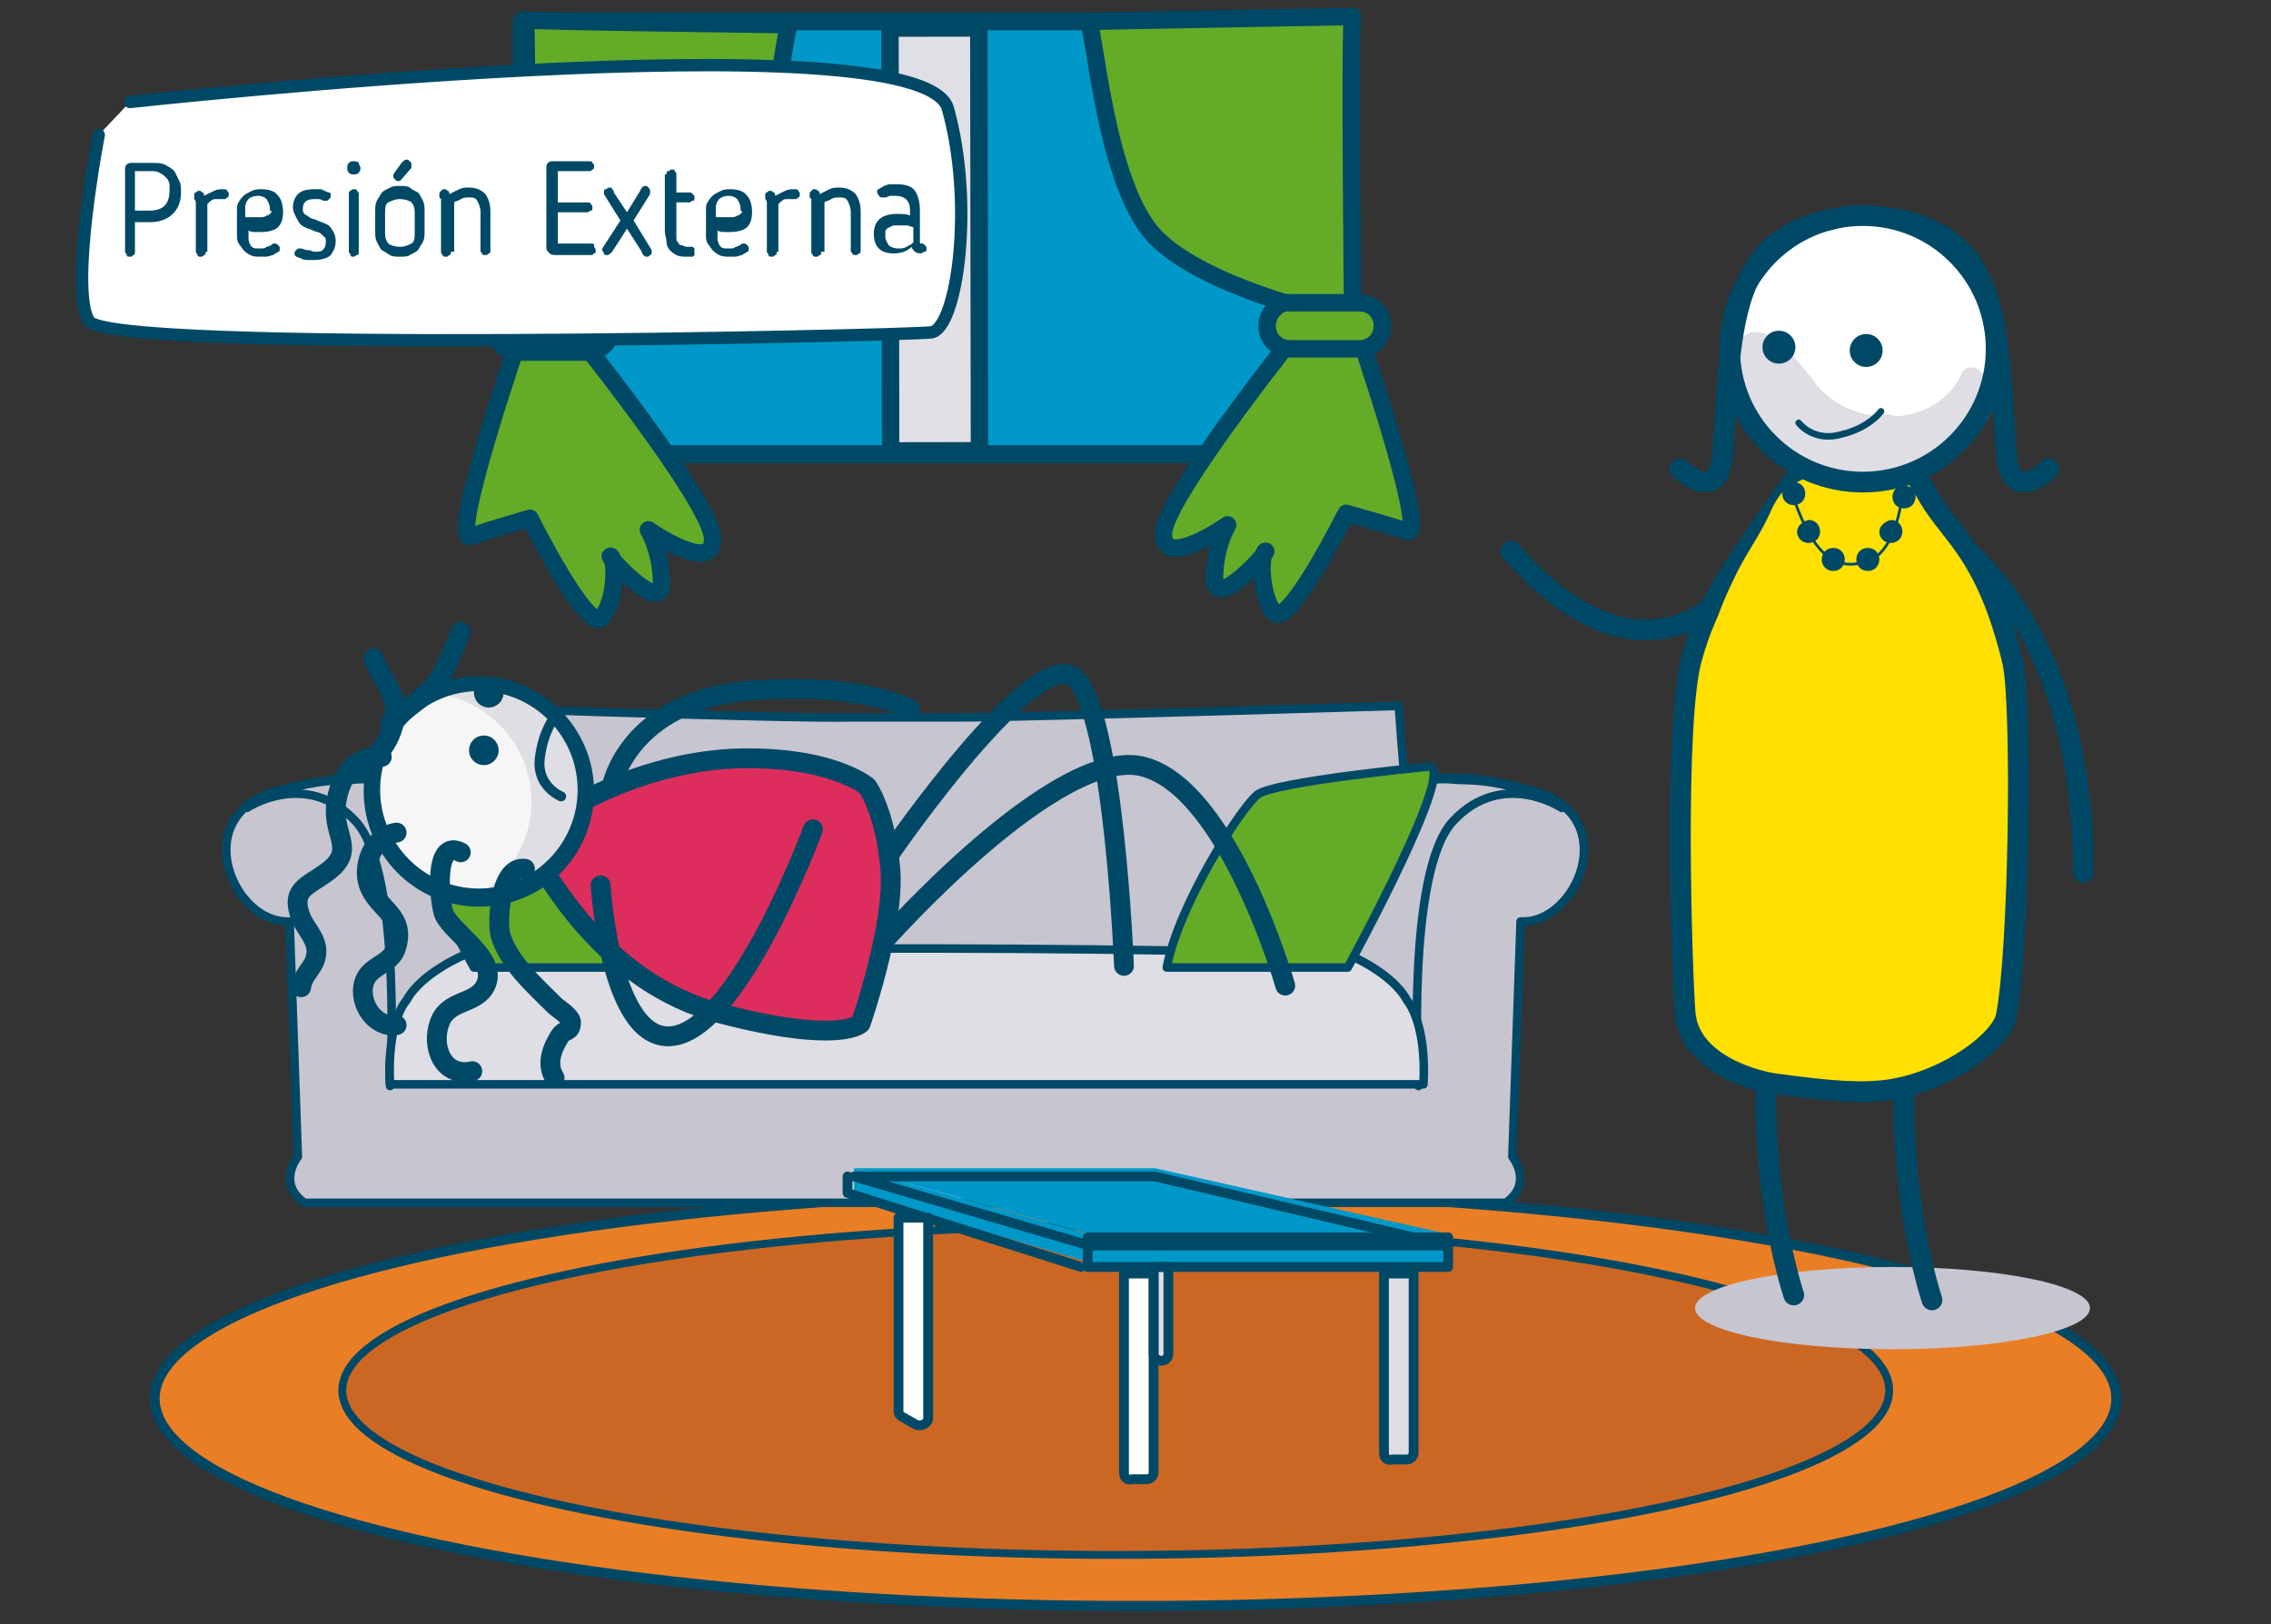 <?xml version="1.0" encoding="utf-8"?>
<!-- Generator: Adobe Illustrator 19.0.0, SVG Export Plug-In . SVG Version: 6.00 Build 0)  -->
<svg version="1.1" id="Capa_1" xmlns="http://www.w3.org/2000/svg" xmlns:xlink="http://www.w3.org/1999/xlink" x="0px" y="0px"
	 viewBox="-236 347.3 138 98.7" style="enable-background:new -236 347.3 138 98.7;" xml:space="preserve">
<rect x="-236" y="347.3" width="138" height="98.7" fill="#333333" stroke="none"/>
<style type="text/css">
	.st0{fill:#EA7E25;stroke:#004966;stroke-width:0.605;stroke-linecap:round;stroke-linejoin:round;stroke-miterlimit:10;}
	.st1{fill:#CC6723;stroke:#004966;stroke-width:0.478;stroke-linecap:round;stroke-linejoin:round;stroke-miterlimit:10;}
	.st2{fill:#0098C8;stroke:#004966;stroke-width:1.083;stroke-linecap:round;stroke-linejoin:round;stroke-miterlimit:10;}
	.st3{fill:#E1DFE6;stroke:#004966;stroke-width:1.061;stroke-linecap:round;stroke-linejoin:round;stroke-miterlimit:10;}
	.st4{fill:#64AC28;stroke:#004966;stroke-width:1.061;stroke-linecap:round;stroke-linejoin:round;stroke-miterlimit:10;}
	.st5{fill:#C7C5D0;stroke:#004966;stroke-width:0.518;stroke-linecap:round;stroke-linejoin:round;stroke-miterlimit:10;}
	.st6{fill:#DFDEE4;stroke:#004966;stroke-width:0.518;stroke-linecap:round;stroke-linejoin:round;stroke-miterlimit:10;}
	.st7{fill:#64AC28;stroke:#004966;stroke-width:0.518;stroke-linecap:round;stroke-linejoin:round;stroke-miterlimit:10;}
	.st8{fill:#DD2D5C;stroke:#004966;stroke-width:1.204;stroke-linecap:round;stroke-linejoin:round;stroke-miterlimit:10;}
	.st9{fill:#F6F6F7;}
	.st10{fill:#DFDEE4;}
	.st11{fill:#004966;}
	.st12{fill:none;stroke:#004966;stroke-width:1.204;stroke-linecap:round;stroke-linejoin:round;stroke-miterlimit:10;}
	.st13{fill:none;stroke:#004966;stroke-width:0.602;stroke-linecap:round;stroke-linejoin:round;stroke-miterlimit:10;}
	.st14{fill:#0098C8;}
	.st15{fill:#FFFFFF;}
	.st16{fill:none;stroke:#004966;stroke-width:0.595;stroke-linecap:round;stroke-linejoin:round;stroke-miterlimit:10;}
	.st17{fill:#C7C5D0;}
	.st18{fill:none;stroke:#004966;stroke-width:1.261;stroke-linecap:round;stroke-linejoin:round;stroke-miterlimit:10;}
	.st19{fill:#FFE000;}
	.st20{fill:none;stroke:#004966;stroke-width:0.167;stroke-linecap:round;stroke-linejoin:round;stroke-miterlimit:10;}
	.st21{fill:none;stroke:#004966;stroke-width:0.401;stroke-linecap:round;stroke-linejoin:round;stroke-miterlimit:10;}
	.st22{fill:#FFFFFF;stroke:#004966;stroke-width:0.75;stroke-linecap:round;stroke-miterlimit:10;}
</style>
<g>
	<ellipse class="st0" cx="-167" cy="432.3" rx="59.6" ry="12.6"/>
	<ellipse class="st1" cx="-168.2" cy="431.8" rx="47" ry="10"/>
	<g>
		<rect x="-204.3" y="348.6" class="st2" width="50.3" height="26.3"/>
		
			<rect x="-181.9" y="349.1" transform="matrix(-1 1.557135e-003 -1.557135e-003 -1 -357.837 724.08)" class="st3" width="5.4" height="25.7"/>
		<g>
			<path class="st4" d="M-188,348.8c-0.4,0-1,9.9-4.1,13.1c-3.2,3.3-12,5.1-12,5.1s0.2-18.5,0-18.5
				C-204.3,348.6-187.6,348.8-188,348.8z"/>
			<path class="st4" d="M-204.2,367.1c0,0-4.6,13.3-3.2,12.8c1.5-0.5,3.6-1.1,3.6-1.1s3.6,7.2,4.4,6c0.9-1.2,0.8-3.6,0.5-3.7
				s3.1,3.6,3.1,1.7c0-2-0.8-3.3-0.8-3.3s4,2.8,3.9,0.5s-8.9-13.2-8.9-13.2L-204.2,367.1z"/>
			<path class="st4" d="M-198.9,367.3c0,0.8-0.6,1.4-1.4,1.4h-4.2c-0.8,0-1.4-0.6-1.4-1.4l0,0c0-0.8,0.6-1.4,1.4-1.4h4.2
				C-199.6,365.9-198.9,366.6-198.9,367.3L-198.9,367.3z"/>
		</g>
		<g>
			<path class="st4" d="M-169.9,348.6c0.4,0,1,9.9,4.1,13.1c3.2,3.3,12,5.1,12,5.1s-0.2-18.5,0-18.5
				C-153.5,348.3-170.3,348.6-169.9,348.6z"/>
			<path class="st4" d="M-153.7,366.8c0,0,4.6,13.3,3.2,12.8c-1.5-0.5-3.7-1.1-3.7-1.1s-3.6,7.2-4.4,6c-0.9-1.2-0.8-3.6-0.5-3.7
				s-3.1,3.7-3.1,1.7s0.8-3.3,0.8-3.3s-4,2.8-3.9,0.5s8.9-13.2,8.9-13.2L-153.7,366.8z"/>
			<path class="st4" d="M-159,367.1c0,0.8,0.6,1.4,1.4,1.4h4.2c0.8,0,1.4-0.6,1.4-1.4l0,0c0-0.8-0.6-1.4-1.4-1.4h-4.2
				C-158.3,365.6-159,366.3-159,367.1L-159,367.1z"/>
		</g>
	</g>
	<g>
		<g>
			<g>
				<path class="st5" d="M-177.3,420.4h32.8c1.7-1.2,0.4-2.8,0.4-2.8l0.5-14.3c3.4,0.2,6.2-6.3,0.9-7.9s-7.9-0.4-7.9-0.4
					c-0.1-0.5-0.4-4.8-0.4-4.8s-23,0.7-26.6,0.7c-2.7,0-6.8,0-6.8,0c-3.6,0.1-26.6-0.7-26.6-0.7s-0.3,4.3-0.4,4.8
					c0,0-2.6-1.1-7.9,0.4c-5.3,1.6-2.5,8.1,0.9,7.9l0.5,14.3c0,0-1.3,1.6,0.4,2.8h32.8H-177.3z"/>
				<path class="st5" d="M-150.7,395.1c0,0-3.9,0.8-3.7,10.3c0,0,5.1,1.5,4.6,7.9c0,0-0.8-13,2.1-16.1c3-3.2,6.6-0.8,6.6-0.8
					s-2.3-1.7-6.3-1.7C-148.3,394.6-149.4,394.6-150.7,395.1z"/>
				<path class="st5" d="M-211.4,395.1c0,0,3.9,0.8,3.7,10.3c0,0-5.1,1.5-4.6,7.9c0,0,0.8-13-2.1-16.1c-3-3.2-6.6-0.8-6.6-0.8
					s2.3-1.7,6.3-1.7C-213.8,394.6-212.7,394.6-211.4,395.1z"/>
				<path class="st6" d="M-154.1,405.3c0,0,2.7,1.1,3.6,2.8c0,0,1.2,1.3,1,5.1h-62.8c-0.2-3.9,1-5.1,1-5.1c0.9-1.7,3.6-2.8,3.6-2.8
					S-182.4,404.5-154.1,405.3z"/>
			</g>
			<g>
				<g>
					<path class="st7" d="M-149.3,393.9c0,0-9.3,0.9-10.3,1.7c-1,0.8-4.8,6.7-5.5,10.5h11C-154.1,406.1-147.1,393.3-149.3,393.9z"/>
				</g>
				<g>
					<path class="st7" d="M-212,393.9c0,0,9.3,0.9,10.3,1.7c1,0.8,4.8,6.7,5.5,10.5h-11C-207.2,406.1-214.2,393.3-212,393.9z"/>
				</g>
			</g>
		</g>
		<path class="st8" d="M-203.2,399.9c0.4,0.2,3.7,7.1,11,9s8.5,0.6,8.5,0.6s2.1-6,1.8-9.4c-0.3-3.5-1.4-5-1.4-5s-2.2-1.9-8.1-1.7
			c-6,0.3-10.4,3.3-10.4,3.3L-203.2,399.9z"/>
		<g>
			<circle class="st9" cx="-206.9" cy="395.3" r="6.5"/>
			<path class="st10" d="M-206.8,388.6c-1.2,0-2.2,0.3-3.2,0.8c3.5,0.2,6.3,3.1,6.3,6.6c0,2.5-1.4,4.7-3.5,5.8c0.1,0,0.2,0,0.4,0
				c3.7,0,6.7-3,6.7-6.7C-200.1,391.6-203.1,388.6-206.8,388.6z"/>
			<path class="st11" d="M-206.9,402.4c-3.9,0-7-3.2-7-7c0-3.9,3.2-7,7-7c3.9,0,7,3.2,7,7C-199.9,399.3-203,402.4-206.9,402.4z
				 M-206.9,389.3c-3.3,0-6,2.7-6,6s2.7,6,6,6s6-2.7,6-6S-203.6,389.3-206.9,389.3z"/>
		</g>
		<path class="st12" d="M-182.3,404.5c0,0,10.6-12,15.8-10.6s8.6,13.3,8.6,13.3"/>
		<path class="st12" d="M-181.8,399c0,0,8.7-12.6,11.1-10.5c2.4,2.1,3,17.5,3,17.5"/>
		<path class="st12" d="M-199.5,401.1c0,0,0.6,10.2,4.7,9.1c4-1.1,8.2-12.5,8.2-12.5"/>
		<path class="st12" d="M-198.8,395c0,0,1-5,8.1-5.7c7.1-0.6,10,1.1,10,1.1"/>
		<path class="st12" d="M-212.8,393.3c-1.9-0.2-2.8,1.8-2.8,3.3c0,1.6,1.1,2.4-0.4,3.6c-1.3,1-2.4,1.1-1.7,2.9
			c0.3,0.7,1.1,1.4,0.9,2.3c-0.1,0.7-0.8,1.1-0.9,1.9"/>
		<path class="st12" d="M-211.9,397.9c-1.5,0.2-2.2,2.2-1.6,3.4c0.6,1.3,2.1,1.7,1.6,3.5c-0.3,1.2-1.7,1.1-2,2.3
			c-0.3,1.2,0.7,2.7,2,2.5"/>
		<path class="st12" d="M-208,399.1c-1.7-0.9-1.3,3.1-1,3.8c0.6,1.2,3.3,2.7,2.5,4.3c-0.6,1.2-2.3,0.8-2.8,2.3
			c-0.5,1.4,0.2,3.3,2,2.9"/>
		<path class="st12" d="M-204.1,400.1c-1.5-0.2-1.7,3.1-1.5,4c0.5,1.7,2.1,3.1,3.3,4.3c0.2,0.2,0.9,0.6,1,1c0,0.7-0.4,0.4-0.7,0.9
			c-0.5,0.8-0.8,1.7-0.3,2.5"/>
		<path class="st12" d="M-214,393.8c1.1-0.4,2-2,2-3.1c0.1-1.4-0.9-2.2-1.3-3.4"/>
		<path class="st12" d="M-212.3,391.3c0.8-0.9,2-1.5,2.8-2.5c0.7-0.9,1-2,1.5-3.1"/>
		<ellipse class="st11" cx="-206.6" cy="392.9" rx="0.9" ry="0.9"/>
		<ellipse class="st11" cx="-206.3" cy="389.4" rx="0.9" ry="0.9"/>
		<path class="st13" d="M-202.3,390.9c0,0-0.7,0.8-0.9,2.5s1.3,2.3,1.3,2.3"/>
	</g>
	<g>
		<rect x="-169.9" y="422.5" class="st14" width="21.9" height="1.8"/>
		<path class="st15" d="M-167.7,436.8v-12.7h1.8v12.7c0,0.2-0.2,0.4-0.4,0.4h-0.9C-167.5,437.3-167.7,437.1-167.7,436.8"/>
		<path class="st15" d="M-181.4,433v-12.5l1.8,0.7v12.2c0,0.3-0.4,0.5-0.7,0.4l-0.9-0.5C-181.3,433.3-181.4,433.3-181.4,433"/>
		<path class="st10" d="M-151.9,435.6v-11.5h1.8v11.5c0,0.2-0.2,0.4-0.4,0.4h-0.9C-151.7,436.1-151.9,435.9-151.9,435.6"/>
		<path class="st10" d="M-165.9,429.6v-5.3h0.9v5.3c0,0.2-0.2,0.4-0.4,0.4C-165.7,430-165.9,429.8-165.9,429.6"/>
		<polygon class="st14" points="-169.8,422.3 -184.1,418.3 -165.8,418.3 -148,422.3 		"/>
		<polyline class="st14" points="-184.1,418.3 -184.1,419.8 -169.9,424 -169.9,422.3 		"/>
		<rect x="-169.9" y="422.5" class="st16" width="21.9" height="1.8"/>
		<path class="st16" d="M-167.7,436.8v-12.1h1.8v12.1c0,0.2-0.2,0.4-0.4,0.4h-0.9C-167.5,437.3-167.7,437.1-167.7,436.8z"/>
		<path class="st16" d="M-181.4,433v-11.7h1.8v12.2c0,0.3-0.4,0.5-0.7,0.4l-0.9-0.5C-181.3,433.3-181.4,433.3-181.4,433z"/>
		<path class="st16" d="M-151.9,435.6v-10.9h1.8v10.9c0,0.2-0.2,0.4-0.4,0.4h-0.9C-151.7,436.1-151.9,435.9-151.9,435.6z"/>
		<path class="st16" d="M-165.9,429.6v-5.3h0.9v5.3c0,0.2-0.2,0.4-0.4,0.4C-165.7,430-165.9,429.8-165.9,429.6z"/>
		<polygon class="st16" points="-169.8,423 -184.1,418.8 -165.8,418.8 -148,423 		"/>
		<polyline class="st16" points="-184.5,418.8 -184.5,419.8 -170.3,424.3 		"/>
	</g>
	<ellipse class="st17" cx="-121" cy="426.8" rx="12" ry="2.5"/>
	<g>
		<path class="st18" d="M-127,426c0,0-4.2-12.3,0.6-25.7"/>
		<path class="st18" d="M-118.6,426.3c0,0-4.2-12.3,0.6-25.7"/>
		<g>
			<path class="st18" d="M-128.6,378.8c1.6-0.4-5.1,14-15.6,2"/>
			<path class="st18" d="M-118.9,378.8c-1.6-0.4,9.5,3.3,9.5,21.5"/>
			<path class="st19" d="M-119.1,377.5c1.4,2.4,3.5,3.4,5.1,10c0.6,2.6,0.4,17.8-0.4,21.6c-0.3,1.4-3.4,3.8-6.9,4.4
				c-1.8,0.3-3.9,0.1-6.9-0.3c-1.1-0.1-5.4-1.1-5.7-4.3c-0.2-2.4-0.7-17.8,0.4-21.6c0.9-3.2,1.9-4.7,5.9-10.4c4-5.7,3.7-5.6,3.7-5.6
				S-120.5,375-119.1,377.5"/>
			<path class="st18" d="M-118.8,377.5c1.4,2.4,3.5,3.4,5.1,10c0.6,2.6,0.4,17.8-0.4,21.6c-0.3,1.4-3.4,3.8-6.9,4.4
				c-1.8,0.3-3.9,0.1-6.9-0.3c-1.1-0.1-5.4-1.1-5.7-4.3c-0.2-2.4-0.7-17.8,0.4-21.6c0.9-3.2,1.9-4.7,5.9-10.4c4-5.7,3.7-5.6,3.7-5.6
				S-120.2,375-118.8,377.5z"/>
			<path class="st19" d="M-130.6,382.4c0.6-1.3,1.5-2.5,2.1-3.8c0.3-0.7,0.8-1.7,1.6-1.9c0.1-0.1,0.3-0.2,0.5-0.3
				c-0.2-0.1-0.4-0.2-0.6-0.3c-0.2-0.1-0.4-0.3-0.7-0.4c1.3,0.3,2.6,0.6,3.7,1.4c-0.1,0-0.3,0-0.4-0.1c0.3,0.3-1.9-0.4-1.9,0.1
				c0,1.4-0.8,2.6-1.5,3.7c-1,1.6-2.2,4.4-1.2,5.9c1.3,2,6.4,1.2,8.7,0.5c5.8-1.8,0.8,1.9-1.4,2.1c-2.5,0.3-3.7,0.5-6.2,0.1
				c-5.7-0.8-4.5,3.4-4.6,3.2C-133.3,389.8-132.2,385.6-130.6,382.4"/>
			<path class="st15" d="M-131.2,368.5c0,4.5,3.6,8.1,8.1,8.1s8.1-3.6,8.1-8.1s-3.6-8.1-8.1-8.1S-131.2,364-131.2,368.5"/>
			<path class="st10" d="M-124.1,376.5c-0.8-0.3-1.5-0.5-2.3-0.8h0.1c-0.2-0.1-0.4-0.2-0.6-0.3c-2.3-1.3-4.9-4.2-3.7-6.9
				c1.4-2.9,4.1,1.1,5,2.2c1,1.2,2.4,1.8,3.9,1.9c0.3-0.2,0.6-0.1,0.9,0c1.7-0.1,3.3-1,4-2.6c0.3-0.7,1.3-0.3,1.4,0.3
				c0.6-0.3,1.4,0.4,1,1c-0.2,0.3-0.3,0.5-0.5,0.7c-0.1,0.7-0.6,1.2-1.2,1.7c-0.2,0.1-0.4,0.2-0.5,0.2c0,0.1-0.1,0.3-0.2,0.4
				c-2.2,1.7-4.9,2.5-7.5,2C-124.2,376.3-124.1,376.4-124.1,376.5"/>
			<circle class="st18" cx="-122.8" cy="368.5" r="8.1"/>
			<path class="st18" d="M-133.9,375.8c0,0,2.4,2.4,2.6-1.1c0.5-8.2,0.6-12.9,6.7-14.1"/>
			<path class="st18" d="M-111.5,375.8c0,0-2.4,2.4-2.6-1.1c-0.5-8.2-0.6-12.9-6.7-14.1"/>
			<path class="st11" d="M-121,377.5c0,0.4,0.3,0.7,0.7,0.7c0.4,0,0.7-0.3,0.7-0.7c0-0.4-0.3-0.7-0.7-0.7S-121,377.1-121,377.5"/>
			<path class="st11" d="M-121.8,379.6c0,0.4,0.3,0.7,0.7,0.7c0.4,0,0.7-0.3,0.7-0.7c0-0.4-0.3-0.7-0.7-0.7
				C-121.5,379-121.8,379.3-121.8,379.6"/>
			<path class="st11" d="M-123.2,381.3c0,0.4,0.3,0.7,0.7,0.7c0.4,0,0.7-0.3,0.7-0.7s-0.3-0.7-0.7-0.7
				C-122.9,380.6-123.2,380.9-123.2,381.3"/>
			<path class="st11" d="M-125.3,381.3c0,0.4,0.3,0.7,0.7,0.7c0.4,0,0.7-0.3,0.7-0.7s-0.3-0.7-0.7-0.7
				C-125,380.6-125.3,380.9-125.3,381.3"/>
			<path class="st11" d="M-126.8,379.6c0,0.4,0.3,0.7,0.7,0.7c0.4,0,0.7-0.3,0.7-0.7c0-0.4-0.3-0.7-0.7-0.7
				C-126.5,379-126.8,379.3-126.8,379.6"/>
			<path class="st11" d="M-127.7,377.3c0,0.4,0.3,0.7,0.7,0.7c0.4,0,0.7-0.3,0.7-0.7c0-0.4-0.3-0.7-0.7-0.7
				C-127.4,376.6-127.7,376.9-127.7,377.3"/>
			<path class="st20" d="M-120.4,377.3c0,0-0.3,3.5-2.1,4.1c-1.8,0.6-3.2-0.1-4.5-3.8"/>
		</g>
		<circle class="st11" cx="-127.9" cy="368.4" r="1"/>
		<circle class="st11" cx="-122.6" cy="368.6" r="1"/>
		<path class="st21" d="M-126.7,373c0,0,0.9,1.2,2.6,0.7c1.7-0.4,2.4-1.4,2.4-1.4"/>
	</g>
</g>
<path class="st22" d="M-230,355.5c0,0-1.8,9.3-0.6,11.3c1.1,2,49.5,0.9,51.2,0.7c1.6-0.3,2.6-7.9,1-13.6c-1.6-5.7-49.7-0.4-49.7-0.4
	"/>
<g>
	<path class="st11" d="M-227.8,360.8v1.8c0,0.1,0,0.2-0.1,0.2c-0.1,0.1-0.1,0.1-0.2,0.1c-0.1,0-0.2,0-0.2-0.1s-0.1-0.1-0.1-0.2v-5
		c0-0.1,0-0.2,0.1-0.3s0.2-0.1,0.3-0.1h1.2c0.3,0,0.6,0,0.8,0.1c0.2,0.1,0.4,0.2,0.6,0.4c0.1,0.2,0.2,0.4,0.3,0.6
		c0.1,0.2,0.1,0.4,0.1,0.7c0,0.6-0.2,1-0.5,1.3c-0.3,0.3-0.8,0.5-1.3,0.5H-227.8z M-227.8,360.1h0.9c0.4,0,0.7-0.1,0.9-0.3
		c0.2-0.2,0.3-0.5,0.3-0.9c0-0.1,0-0.3,0-0.4s-0.1-0.3-0.2-0.4s-0.2-0.2-0.4-0.3c-0.2-0.1-0.3-0.1-0.6-0.1h-0.9V360.1z"/>
	<path class="st11" d="M-223.5,362.6c0,0.1,0,0.2-0.1,0.2c-0.1,0.1-0.1,0.1-0.2,0.1s-0.2,0-0.2-0.1s-0.1-0.1-0.1-0.2v-2.7
		c0-0.1,0-0.2,0-0.3s-0.1-0.2-0.1-0.2c0,0,0-0.1,0-0.1s0-0.1,0-0.1c0-0.1,0-0.2,0.1-0.2c0.1-0.1,0.1-0.1,0.2-0.1
		c0.1,0,0.1,0,0.2,0.1c0.1,0,0.1,0.1,0.1,0.2c0.2-0.1,0.4-0.2,0.6-0.3c0.2-0.1,0.4-0.1,0.5-0.1c0.2,0,0.3,0,0.3,0.1
		c0.1,0.1,0.1,0.1,0.1,0.2c0,0.1,0,0.2-0.1,0.2c-0.1,0.1-0.1,0.1-0.2,0.1c-0.2,0-0.3,0-0.5,0c-0.2,0-0.3,0.1-0.5,0.3
		c0,0,0,0.1,0,0.1c0,0,0,0.1,0,0.1V362.6z"/>
	<path class="st11" d="M-220.2,362.4c0.2,0,0.3,0,0.4-0.1c0.1,0,0.3-0.1,0.4-0.2c0,0,0,0,0,0c0,0,0,0,0.1,0c0.1,0,0.1,0,0.2,0.1
		c0.1,0.1,0.1,0.1,0.1,0.2c0,0.1,0,0.2-0.1,0.2c-0.1,0.1-0.2,0.1-0.3,0.2c-0.1,0-0.3,0.1-0.4,0.1c-0.1,0-0.3,0-0.4,0
		c-0.2,0-0.4,0-0.6-0.1c-0.2-0.1-0.3-0.2-0.4-0.3c-0.1-0.1-0.2-0.3-0.3-0.4c-0.1-0.2-0.1-0.3-0.1-0.5v-1.5c0-0.2,0-0.4,0.1-0.5
		c0.1-0.2,0.2-0.3,0.3-0.4c0.1-0.1,0.3-0.2,0.5-0.3c0.2-0.1,0.4-0.1,0.6-0.1c0.4,0,0.8,0.1,1,0.4c0.2,0.2,0.3,0.6,0.3,1
		c0,0.4-0.1,0.7-0.3,0.9s-0.6,0.3-1,0.3c-0.1,0-0.3,0-0.4,0c-0.1,0-0.3,0-0.4-0.1v0.5c0,0.2,0.1,0.4,0.2,0.5
		S-220.5,362.4-220.2,362.4z M-219.6,360c0-0.3-0.1-0.4-0.2-0.6c-0.1-0.1-0.3-0.2-0.5-0.2c-0.3,0-0.5,0.1-0.6,0.2
		c-0.1,0.1-0.2,0.3-0.2,0.5v0.6c0.1,0,0.3,0,0.5,0c0.2,0,0.3,0,0.4,0c0.1,0,0.3,0,0.4-0.1c0.1,0,0.2-0.1,0.2-0.1
		c0.1-0.1,0.1-0.1,0.1-0.2C-219.6,360.2-219.6,360.1-219.6,360z"/>
	<path class="st11" d="M-218.2,359.9c0-0.3,0.1-0.6,0.3-0.8c0.2-0.2,0.5-0.3,1-0.3c0.1,0,0.2,0,0.3,0c0.1,0,0.2,0,0.3,0.1
		c0.1,0,0.2,0.1,0.3,0.1s0.1,0.1,0.1,0.2c0,0.1,0,0.1-0.1,0.2c-0.1,0.1-0.1,0.1-0.2,0.1c0,0-0.1,0-0.1,0c-0.1,0-0.2-0.1-0.3-0.1
		c-0.1,0-0.2,0-0.3,0c-0.5,0-0.7,0.2-0.7,0.6c0,0.1,0,0.2,0.1,0.3c0.1,0.1,0.2,0.1,0.3,0.2s0.3,0.1,0.5,0.2c0.2,0.1,0.3,0.1,0.5,0.2
		c0.2,0.1,0.3,0.2,0.4,0.4c0.1,0.1,0.2,0.4,0.2,0.6c0,0.4-0.1,0.6-0.3,0.9c-0.2,0.2-0.6,0.3-1,0.3c-0.1,0-0.2,0-0.4,0
		c-0.1,0-0.3,0-0.4-0.1c-0.1,0-0.2-0.1-0.3-0.1c-0.1-0.1-0.1-0.1-0.1-0.2c0-0.1,0-0.1,0.1-0.2c0.1-0.1,0.1-0.1,0.2-0.1
		c0,0,0,0,0.1,0c0,0,0,0,0,0c0.1,0,0.2,0.1,0.4,0.1s0.3,0.1,0.4,0.1c0.2,0,0.4,0,0.5-0.1c0.1-0.1,0.2-0.2,0.2-0.5
		c0-0.1,0-0.3-0.1-0.3c-0.1-0.1-0.1-0.1-0.2-0.2c-0.1-0.1-0.3-0.1-0.5-0.2c-0.2-0.1-0.3-0.1-0.5-0.2c-0.2-0.1-0.3-0.2-0.4-0.4
		S-218.2,360.2-218.2,359.9z"/>
	<path class="st11" d="M-214.1,357.5c0,0.1,0,0.2-0.1,0.3c-0.1,0.1-0.2,0.1-0.3,0.1c-0.1,0-0.2,0-0.3-0.1c-0.1-0.1-0.1-0.2-0.1-0.3
		c0-0.1,0-0.2,0.1-0.3c0.1-0.1,0.2-0.1,0.3-0.1c0.1,0,0.2,0,0.3,0.1C-214.2,357.3-214.1,357.4-214.1,357.5z M-214.2,362.6
		c0,0.1,0,0.2-0.1,0.2s-0.1,0.1-0.2,0.1s-0.2,0-0.2-0.1s-0.1-0.1-0.1-0.2v-3.5c0-0.1,0-0.2,0.1-0.2c0.1-0.1,0.1-0.1,0.2-0.1
		s0.2,0,0.2,0.1c0.1,0.1,0.1,0.1,0.1,0.2V362.6z"/>
	<path class="st11" d="M-211.7,362.9c-0.2,0-0.5,0-0.6-0.1c-0.2-0.1-0.3-0.2-0.5-0.3c-0.1-0.1-0.2-0.3-0.3-0.5
		c-0.1-0.2-0.1-0.4-0.1-0.6v-1.3c0-0.2,0-0.4,0.1-0.6c0.1-0.2,0.2-0.3,0.3-0.5c0.1-0.1,0.3-0.2,0.5-0.3s0.4-0.1,0.6-0.1
		c0.2,0,0.5,0,0.6,0.1s0.3,0.2,0.5,0.3c0.1,0.1,0.2,0.3,0.3,0.5c0.1,0.2,0.1,0.4,0.1,0.6v1.3c0,0.2,0,0.4-0.1,0.6
		c-0.1,0.2-0.2,0.3-0.3,0.5c-0.1,0.1-0.3,0.2-0.5,0.3C-211.2,362.9-211.4,362.9-211.7,362.9z M-211.7,362.3c0.3,0,0.5-0.1,0.7-0.2
		s0.2-0.4,0.2-0.6v-1.3c0-0.3-0.1-0.5-0.2-0.6s-0.4-0.2-0.7-0.2c-0.3,0-0.5,0.1-0.7,0.2s-0.2,0.4-0.2,0.6v1.3c0,0.3,0.1,0.5,0.2,0.6
		S-212,362.3-211.7,362.3z M-211.6,357.2c0.1-0.1,0.1-0.1,0.1-0.1s0.1-0.1,0.2-0.1c0.1,0,0.1,0,0.2,0.1s0.1,0.1,0.1,0.2
		c0,0,0,0,0,0.1c0,0,0,0,0,0.1l-0.6,0.7c0,0-0.1,0.1-0.1,0.1c0,0-0.1,0-0.1,0c-0.1,0-0.1,0-0.2-0.1s-0.1-0.1-0.1-0.2
		c0,0,0-0.1,0-0.1L-211.6,357.2z"/>
	<path class="st11" d="M-208.6,362.6c0,0.1,0,0.2-0.1,0.2c-0.1,0.1-0.1,0.1-0.2,0.1s-0.2,0-0.2-0.1c-0.1-0.1-0.1-0.1-0.1-0.2v-2.7
		c0-0.1,0-0.2,0-0.3c0-0.1,0-0.1,0-0.1c0,0,0-0.1,0-0.1c0,0,0,0-0.1-0.1c0,0,0,0,0-0.1c0,0,0-0.1,0-0.1c0-0.1,0-0.1,0.1-0.2
		c0.1-0.1,0.1-0.1,0.2-0.1c0.1,0,0.1,0,0.2,0.1c0.1,0,0.1,0.1,0.1,0.2c0.2-0.1,0.4-0.2,0.6-0.3c0.2-0.1,0.4-0.1,0.6-0.1
		c0.4,0,0.7,0.1,1,0.4c0.2,0.3,0.3,0.6,0.3,1.1v2.3c0,0.1,0,0.2-0.1,0.2c-0.1,0.1-0.1,0.1-0.2,0.1c-0.1,0-0.2,0-0.2-0.1
		c-0.1-0.1-0.1-0.1-0.1-0.2v-2.3c0-0.3-0.1-0.5-0.2-0.7c-0.1-0.2-0.3-0.2-0.5-0.2c-0.2,0-0.3,0-0.5,0.1c-0.1,0.1-0.3,0.1-0.4,0.2
		c0,0.1,0,0.2,0,0.2V362.6z"/>
	<path class="st11" d="M-199.8,362.5c0,0.1,0,0.2-0.1,0.2c-0.1,0.1-0.1,0.1-0.2,0.1h-2.1c-0.1,0-0.3,0-0.4-0.1
		c-0.1-0.1-0.2-0.2-0.2-0.3v-4.9c0-0.1,0-0.2,0.1-0.3c0.1-0.1,0.2-0.1,0.3-0.1h2.2c0.1,0,0.2,0,0.2,0.1c0.1,0.1,0.1,0.1,0.1,0.2
		c0,0.1,0,0.2-0.1,0.2c-0.1,0.1-0.1,0.1-0.2,0.1h-1.9v1.9h1.8c0.1,0,0.2,0,0.2,0.1c0.1,0.1,0.1,0.1,0.1,0.2s0,0.2-0.1,0.2
		s-0.1,0.1-0.2,0.1h-1.8v1.9h2c0.1,0,0.2,0,0.2,0.1C-199.9,362.4-199.8,362.4-199.8,362.5z"/>
	<path class="st11" d="M-196.4,362.5c0,0,0,0.1,0,0.1c0,0.1,0,0.2-0.1,0.2c-0.1,0.1-0.1,0.1-0.2,0.1c-0.1,0-0.1,0-0.2-0.1
		c0,0-0.1-0.1-0.1-0.2l-0.9-1.4l-0.9,1.4c-0.1,0.1-0.2,0.2-0.3,0.2c-0.1,0-0.2,0-0.2-0.1s-0.1-0.1-0.1-0.2c0,0,0-0.1,0-0.1l1.1-1.7
		l-1-1.6c0,0,0-0.1,0-0.1c0-0.1,0-0.2,0.1-0.2s0.1-0.1,0.2-0.1s0.2,0,0.2,0.1c0.1,0.1,0.1,0.1,0.1,0.2l0.8,1.2l0.8-1.3
		c0-0.1,0.1-0.1,0.1-0.2c0,0,0.1-0.1,0.2-0.1c0.1,0,0.1,0,0.2,0.1c0.1,0.1,0.1,0.1,0.1,0.2c0,0,0,0.1,0,0.1c0,0,0,0,0,0.1l-1,1.6
		L-196.4,362.5z"/>
	<path class="st11" d="M-195.5,357.9c0-0.1,0-0.2,0.1-0.2s0.1-0.1,0.2-0.1c0.1,0,0.2,0,0.2,0.1c0.1,0.1,0.1,0.1,0.1,0.2v1.1h0.8
		c0.1,0,0.1,0,0.2,0.1c0.1,0.1,0.1,0.1,0.1,0.2s0,0.2-0.1,0.2s-0.1,0.1-0.2,0.1h-0.8v1.6c0,0.2,0,0.4,0,0.5c0,0.1,0,0.3,0.1,0.3
		c0,0.1,0.1,0.2,0.2,0.2c0.1,0,0.2,0.1,0.3,0.1c0,0,0.1,0,0.1,0c0,0,0,0,0.1,0c0,0,0.1,0,0.1,0s0.1,0,0.1,0c0,0,0.1,0.1,0.1,0.1
		c0,0,0,0.1,0,0.2c0,0.1,0,0.1,0,0.2c0,0-0.1,0.1-0.1,0.1c0,0-0.1,0-0.1,0c-0.1,0-0.1,0-0.2,0c-0.3,0-0.5,0-0.7-0.1
		s-0.3-0.2-0.4-0.3c-0.1-0.1-0.2-0.3-0.2-0.5c0-0.2-0.1-0.4-0.1-0.7V357.9z"/>
	<path class="st11" d="M-191.7,362.4c0.2,0,0.3,0,0.4-0.1c0.1,0,0.3-0.1,0.4-0.2c0,0,0,0,0,0c0,0,0,0,0.1,0c0.1,0,0.1,0,0.2,0.1
		c0.1,0.1,0.1,0.1,0.1,0.2c0,0.1,0,0.2-0.1,0.2c-0.1,0.1-0.2,0.1-0.3,0.2c-0.1,0-0.3,0.1-0.4,0.1c-0.1,0-0.3,0-0.4,0
		c-0.2,0-0.4,0-0.6-0.1c-0.2-0.1-0.3-0.2-0.4-0.3c-0.1-0.1-0.2-0.3-0.3-0.4c-0.1-0.2-0.1-0.3-0.1-0.5v-1.5c0-0.2,0-0.4,0.1-0.5
		c0.1-0.2,0.2-0.3,0.3-0.4c0.1-0.1,0.3-0.2,0.5-0.3c0.2-0.1,0.4-0.1,0.6-0.1c0.4,0,0.8,0.1,1,0.4c0.2,0.2,0.3,0.6,0.3,1
		c0,0.4-0.1,0.7-0.3,0.9s-0.6,0.3-1,0.3c-0.1,0-0.3,0-0.4,0c-0.1,0-0.3,0-0.4-0.1v0.5c0,0.2,0.1,0.4,0.2,0.5S-192,362.4-191.7,362.4
		z M-191,360c0-0.3-0.1-0.4-0.2-0.6c-0.1-0.1-0.3-0.2-0.5-0.2c-0.3,0-0.5,0.1-0.6,0.2c-0.1,0.1-0.2,0.3-0.2,0.5v0.6
		c0.1,0,0.3,0,0.5,0c0.2,0,0.3,0,0.4,0c0.1,0,0.3,0,0.4-0.1c0.1,0,0.2-0.1,0.2-0.1c0.1-0.1,0.1-0.1,0.1-0.2
		C-191,360.2-191,360.1-191,360z"/>
	<path class="st11" d="M-188.8,362.6c0,0.1,0,0.2-0.1,0.2c-0.1,0.1-0.1,0.1-0.2,0.1s-0.2,0-0.2-0.1s-0.1-0.1-0.1-0.2v-2.7
		c0-0.1,0-0.2,0-0.3s-0.1-0.2-0.1-0.2c0,0,0-0.1,0-0.1s0-0.1,0-0.1c0-0.1,0-0.2,0.1-0.2c0.1-0.1,0.1-0.1,0.2-0.1
		c0.1,0,0.1,0,0.2,0.1c0.1,0,0.1,0.1,0.1,0.2c0.2-0.1,0.4-0.2,0.6-0.3c0.2-0.1,0.4-0.1,0.5-0.1c0.2,0,0.3,0,0.3,0.1
		c0.1,0.1,0.1,0.1,0.1,0.2c0,0.1,0,0.2-0.1,0.2c-0.1,0.1-0.1,0.1-0.2,0.1c-0.2,0-0.3,0-0.5,0c-0.2,0-0.3,0.1-0.5,0.3
		c0,0,0,0.1,0,0.1c0,0,0,0.1,0,0.1V362.6z"/>
	<path class="st11" d="M-186.1,362.6c0,0.1,0,0.2-0.1,0.2c-0.1,0.1-0.1,0.1-0.2,0.1s-0.2,0-0.2-0.1c-0.1-0.1-0.1-0.1-0.1-0.2v-2.7
		c0-0.1,0-0.2,0-0.3c0-0.1,0-0.1,0-0.1c0,0,0-0.1,0-0.1c0,0,0,0-0.1-0.1c0,0,0,0,0-0.1c0,0,0-0.1,0-0.1c0-0.1,0-0.1,0.1-0.2
		c0.1-0.1,0.1-0.1,0.2-0.1c0.1,0,0.1,0,0.2,0.1c0.1,0,0.1,0.1,0.1,0.2c0.2-0.1,0.4-0.2,0.6-0.3c0.2-0.1,0.4-0.1,0.6-0.1
		c0.4,0,0.7,0.1,1,0.4c0.2,0.3,0.3,0.6,0.3,1.1v2.3c0,0.1,0,0.2-0.1,0.2c-0.1,0.1-0.1,0.1-0.2,0.1c-0.1,0-0.2,0-0.2-0.1
		c-0.1-0.1-0.1-0.1-0.1-0.2v-2.3c0-0.3-0.1-0.5-0.2-0.7c-0.1-0.2-0.3-0.2-0.5-0.2c-0.2,0-0.3,0-0.5,0.1c-0.1,0.1-0.3,0.1-0.4,0.2
		c0,0.1,0,0.2,0,0.2V362.6z"/>
	<path class="st11" d="M-180.7,360.1c0-0.6-0.3-0.9-0.9-0.9c-0.1,0-0.3,0-0.3,0c-0.1,0-0.2,0.1-0.3,0.1c0,0,0,0-0.1,0
		c0,0-0.1,0-0.1,0c-0.1,0-0.1,0-0.2-0.1c0-0.1-0.1-0.1-0.1-0.2c0-0.1,0-0.2,0.1-0.2c0.1-0.1,0.2-0.1,0.3-0.2c0.1,0,0.2-0.1,0.4-0.1
		c0.1,0,0.3,0,0.4,0c0.5,0,0.9,0.1,1.1,0.4s0.3,0.7,0.3,1.2v1.8c0,0.2,0,0.2,0.1,0.2c0,0,0,0,0,0c0,0,0,0,0,0c0.1,0,0.1,0,0.2,0.1
		s0.1,0.1,0.1,0.2c0,0.1,0,0.2-0.1,0.2c-0.1,0-0.2,0.1-0.2,0.1c-0.1,0-0.3,0-0.4-0.1c-0.1-0.1-0.2-0.2-0.2-0.3
		c-0.3,0.3-0.7,0.4-1.1,0.4c-0.4,0-0.7-0.1-0.9-0.3c-0.2-0.2-0.3-0.5-0.3-0.9v0c0-0.8,0.5-1.2,1.4-1.2c0.3,0,0.6,0,0.8,0.1V360.1z
		 M-181.5,361c-0.2,0-0.3,0-0.4,0.1c-0.1,0-0.2,0.1-0.2,0.1c-0.1,0.1-0.1,0.1-0.1,0.2c0,0.1,0,0.2,0,0.3v0c0,0.2,0.1,0.3,0.2,0.5
		c0.1,0.1,0.3,0.2,0.6,0.2c0.2,0,0.3,0,0.5-0.1c0.1-0.1,0.3-0.1,0.4-0.3v-0.9c-0.1,0-0.3-0.1-0.4-0.1
		C-181.2,361-181.3,361-181.5,361z"/>
</g>
</svg>
